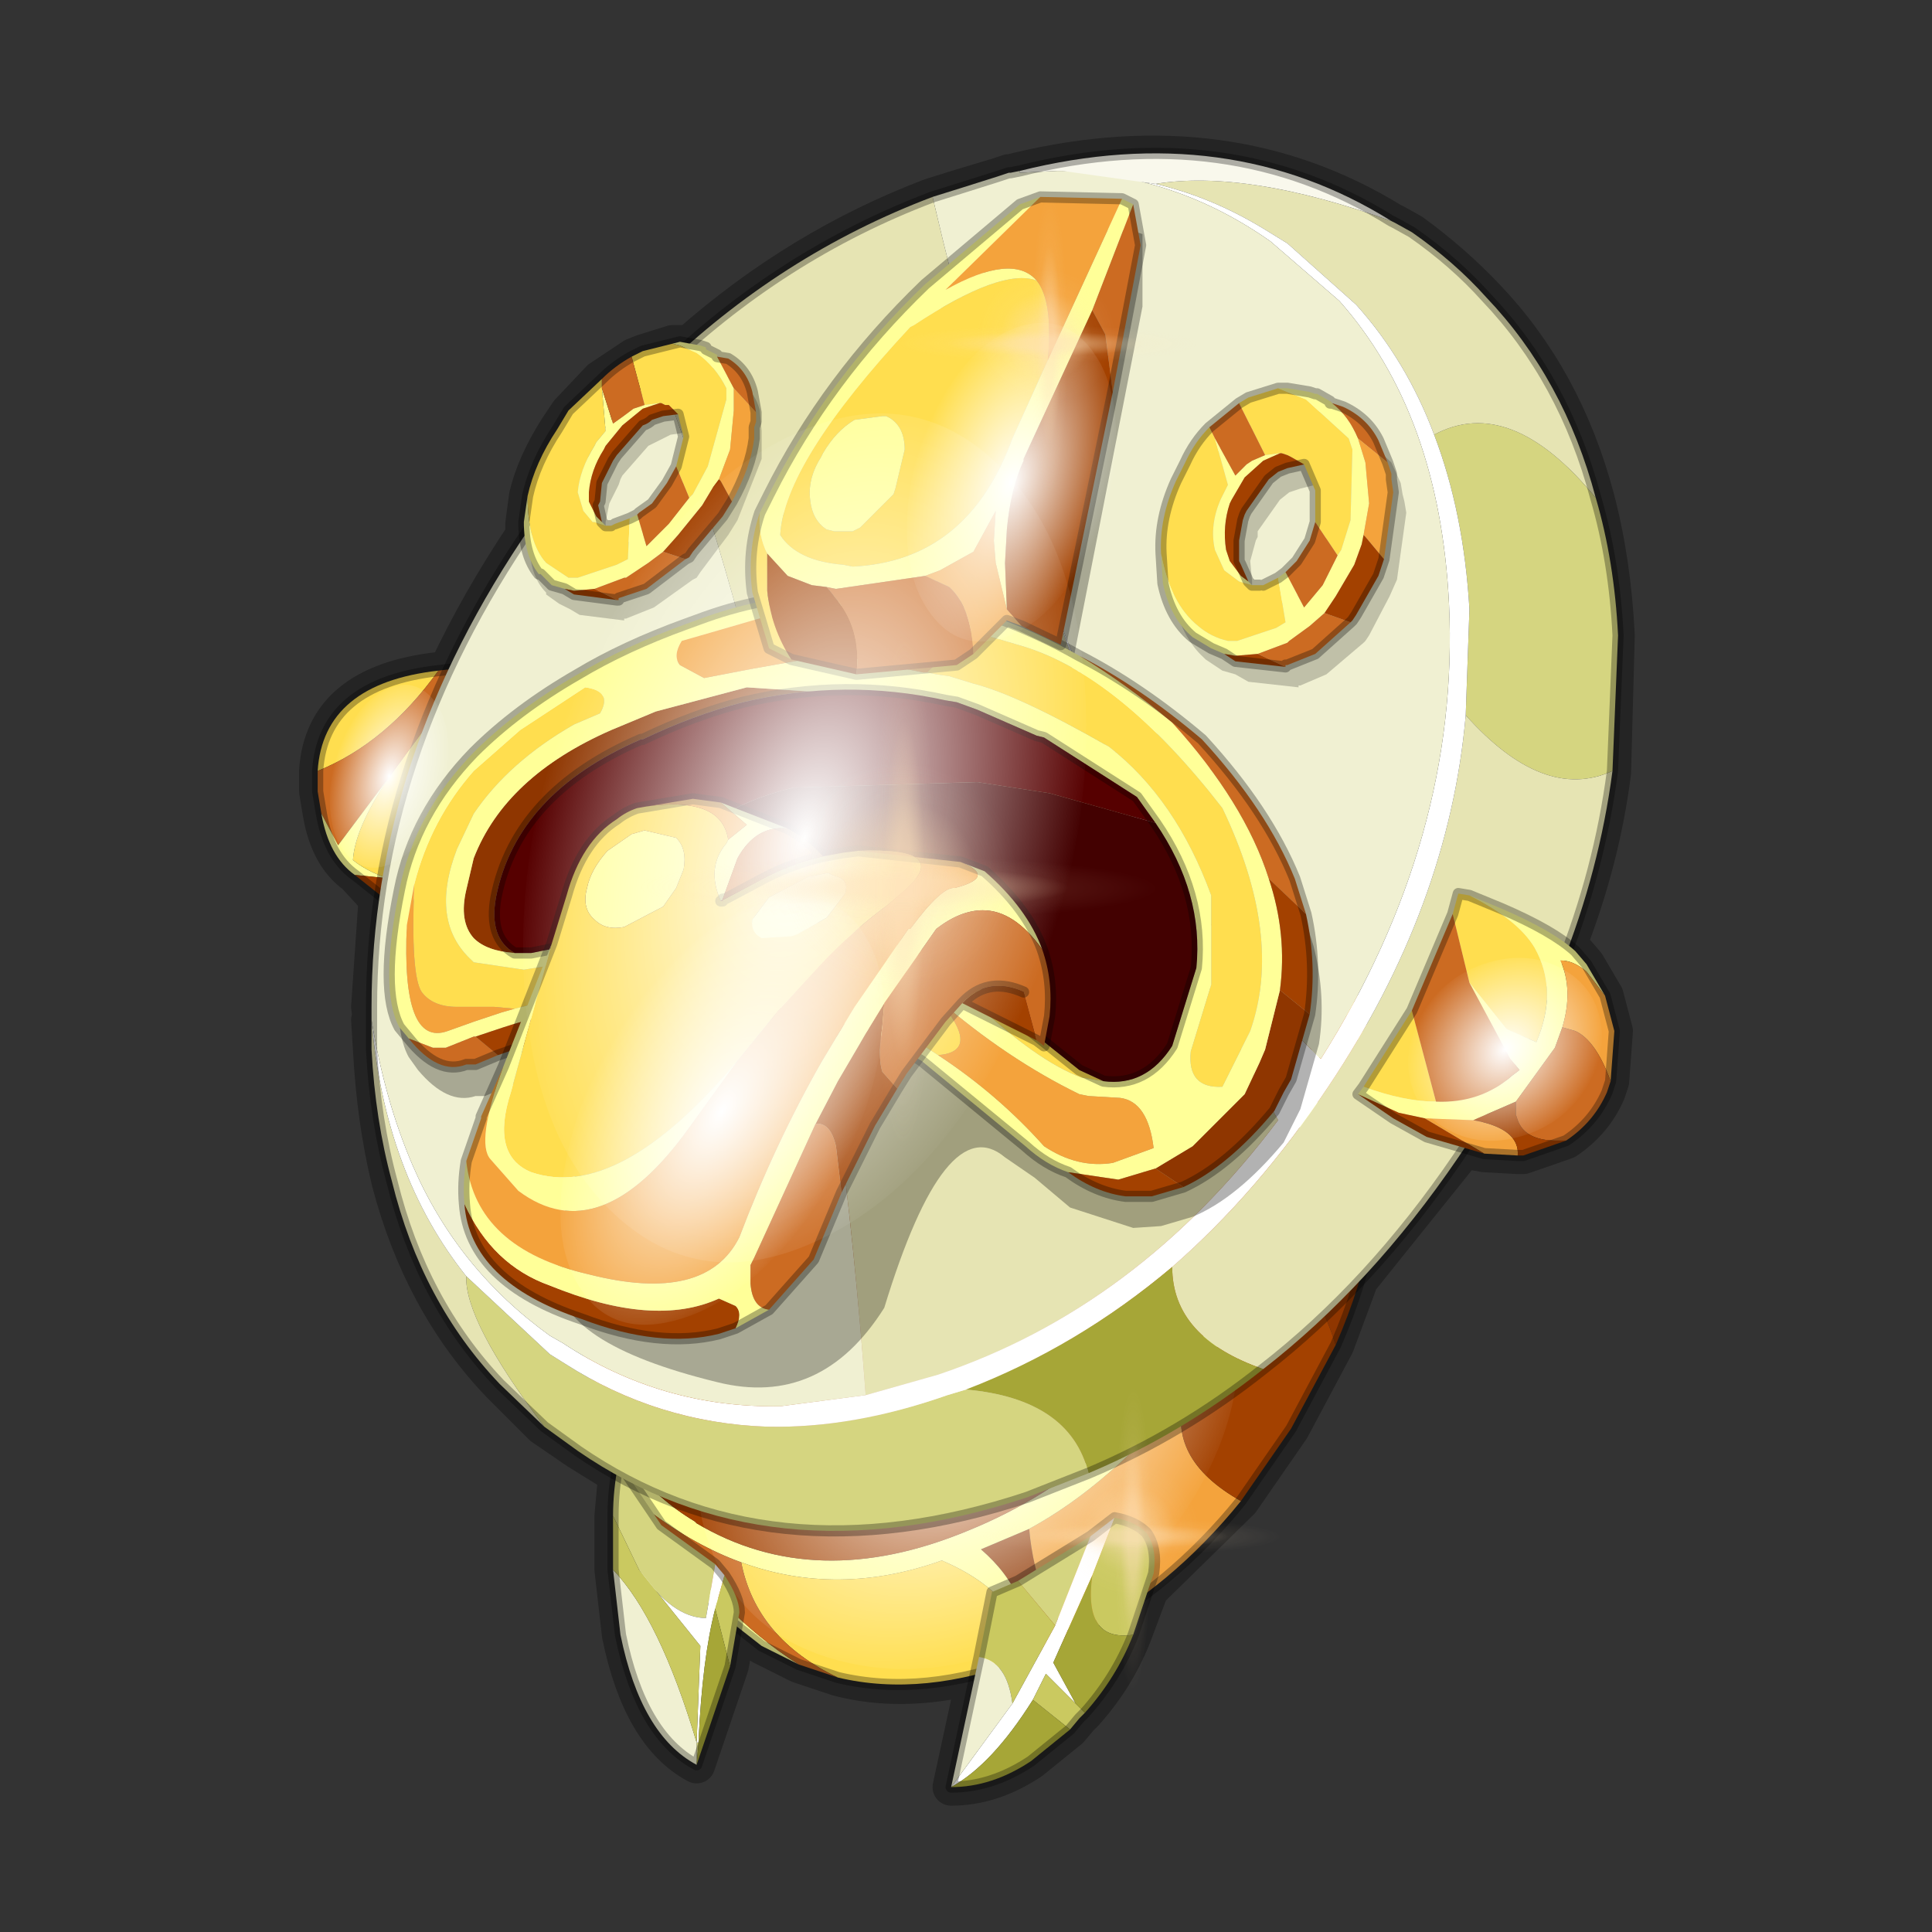 <?xml version="1.0" encoding="UTF-8" standalone="no"?>
<svg xmlns:xlink="http://www.w3.org/1999/xlink" height="52.0px" width="52.0px" xmlns="http://www.w3.org/2000/svg">
  <rect width="100%" height="100%" fill="#333333" stroke="none"/>
  <g transform="matrix(1.0, 0.0, 0.0, 1.0, 0.0, 0.0)">
    <use height="56.0" transform="matrix(1.0, 0.0, 0.0, 1.0, -2.0, -2.0)" width="56.0" xlink:href="#shape0"/>
    <use height="136.85" transform="matrix(0.069, 0.048, -0.079, 0.083, 26.328, 28.862)" width="148.25" xlink:href="#sprite0"/>
    <use height="45.45" transform="matrix(1.0, 0.0, 0.0, 1.0, 7.8, 3.4)" width="36.5" xlink:href="#shape2"/>
    <use height="136.85" transform="matrix(0.099, 0.0, -0.034, 0.167, 16.643, 11.128)" width="148.25" xlink:href="#sprite0"/>
    <use height="136.85" transform="matrix(0.035, 0.0, -0.007, 0.036, 38.393, 25.78)" width="148.25" xlink:href="#sprite0"/>
    <use height="136.85" transform="matrix(0.021, 0.0, -0.007, 0.036, 9.401, 18.43)" width="148.25" xlink:href="#sprite0"/>
    <use height="136.85" transform="matrix(0.048, 0.01, -0.039, 0.083, 18.543, 23.485)" width="148.25" xlink:href="#sprite0"/>
    <use height="136.85" transform="matrix(0.035, 0.007, -0.018, 0.062, 25.859, 8.218)" width="148.25" xlink:href="#sprite0"/>
    <use height="81.5" transform="matrix(0.175, 0.0, 0.0, 0.174, 17.05, 16.9)" width="81.5" xlink:href="#sprite1"/>
    <use height="81.5" transform="matrix(0.102, 0.0, 0.0, 0.102, 26.25, 37.25)" width="81.5" xlink:href="#sprite1"/>
    <use height="81.5" transform="matrix(0.102, 0.0, 0.0, 0.102, 24.0, 5.15)" width="81.5" xlink:href="#sprite1"/>
  </g>
  <defs>
    <g id="shape0" transform="matrix(1.0, 0.0, 0.0, 1.0, 2.0, 2.0)">
      <path d="M52.0 0.0 L52.0 52.0 0.0 52.0 0.0 0.0 52.0 0.0" fill="#795fa9" fill-opacity="0.0" fill-rule="evenodd" stroke="none"/>
      <path d="M25.85 5.05 L26.85 4.75 27.15 4.65 27.2 4.65 27.4 4.6 Q33.05 3.25 37.45 5.95 L37.55 6.0 38.0 6.25 Q39.1 7.05 40.0 8.0 42.1 10.2 42.95 13.4 43.4 15.1 43.5 17.1 L43.4 20.8 Q43.1 23.15 42.2 25.45 L42.4 25.6 42.7 25.95 43.2 26.8 43.45 27.75 43.35 29.1 43.25 29.4 Q42.9 30.2 42.15 30.7 L41.0 31.1 40.85 31.1 39.95 31.05 39.4 30.95 39.25 31.15 36.6 34.45 35.95 36.2 34.75 38.45 33.4 40.4 30.95 42.8 30.5 44.0 Q30.05 45.15 29.2 46.1 L29.05 46.25 28.8 46.55 27.75 47.4 Q26.7 48.1 25.6 48.1 L26.25 45.1 Q24.25 45.6 22.55 45.15 L21.5 44.8 20.5 44.3 19.85 43.8 19.65 44.85 18.75 47.5 Q17.25 46.7 16.7 44.0 L16.5 42.25 16.5 40.8 16.6 39.7 15.55 39.05 14.6 38.4 13.45 37.25 Q11.35 35.05 10.5 31.8 10.1 30.15 10.0 28.25 L9.95 27.45 10.0 27.45 9.95 27.1 10.15 24.2 9.55 23.55 Q8.85 23.05 8.65 21.9 L8.55 21.3 8.55 20.75 Q8.7 18.4 11.8 18.05 L12.05 18.0 Q12.9 16.2 14.1 14.4 L14.1 14.1 14.2 13.35 Q14.4 12.5 15.0 11.55 L15.3 11.1 16.15 10.2 17.05 9.6 17.3 9.5 18.1 9.25 18.3 9.25 18.55 9.25 Q21.5 6.65 25.05 5.3 L25.85 5.05 Z" fill="none" stroke="#000000" stroke-linecap="round" stroke-linejoin="round" stroke-opacity="0.302" stroke-width="1.0"/>
      <path d="M36.95 33.0 Q36.65 34.6 35.95 36.2 35.35 34.3 34.25 33.75 35.15 31.85 35.45 29.95 35.95 32.4 36.95 33.0 M29.0 44.05 L27.9 44.55 27.6 44.65 Q27.85 42.95 26.4 41.7 L27.7 41.15 Q27.9 43.3 29.0 44.05" fill="#8f3600" fill-rule="evenodd" stroke="none"/>
      <path d="M35.25 24.55 Q36.9 26.5 37.1 29.6 L37.15 29.75 Q36.25 26.85 35.55 26.4 L35.25 24.55 M33.4 40.4 Q31.5 42.75 29.0 44.05 27.9 43.3 27.7 41.15 29.9 39.95 31.9 37.5 31.35 39.25 33.4 40.4" fill="#f4a33c" fill-rule="evenodd" stroke="none"/>
      <path d="M34.05 22.0 Q34.85 23.1 35.25 24.55 L35.55 26.4 35.6 26.7 35.45 29.95 Q35.15 31.85 34.25 33.75 L33.25 35.55 31.9 37.5 Q29.9 39.95 27.7 41.15 L26.4 41.7 Q27.85 42.95 27.6 44.65 27.55 42.95 25.35 42.0 22.55 43.0 19.95 42.05 18.7 41.6 17.45 40.65 19.35 43.45 21.5 44.8 L20.5 44.3 19.35 43.4 Q17.2 41.45 16.15 38.25 L16.85 39.3 17.0 39.5 17.05 39.5 Q17.7 40.35 18.7 40.95 L18.75 41.0 Q21.95 42.9 26.05 41.2 30.25 39.5 32.95 35.1 35.65 30.75 35.3 26.25 L34.95 24.15 34.05 22.0" fill="#ffff98" fill-rule="evenodd" stroke="none"/>
      <path d="M27.6 44.65 Q24.85 45.7 22.55 45.15 20.35 44.1 19.95 42.05 22.55 43.0 25.35 42.0 27.55 42.95 27.6 44.65" fill="#ffde4f" fill-rule="evenodd" stroke="none"/>
      <path d="M37.15 29.75 Q37.25 31.35 36.95 33.0 35.95 32.4 35.45 29.95 L35.6 26.7 35.55 26.4 Q36.25 26.85 37.15 29.75 M22.55 45.15 L21.5 44.8 Q19.35 43.45 17.45 40.65 18.7 41.6 19.95 42.05 20.35 44.1 22.55 45.15" fill="#cc6b22" fill-rule="evenodd" stroke="none"/>
      <path d="M16.15 38.25 L15.8 36.95 15.75 36.7 Q15.55 35.9 15.5 34.9 15.15 30.4 17.85 26.05 20.55 21.65 24.7 19.95 28.9 18.25 32.1 20.2 33.25 20.95 34.05 22.0 L34.95 24.15 35.3 26.25 Q35.65 30.75 32.95 35.1 30.25 39.5 26.05 41.2 21.95 42.9 18.75 41.0 L18.7 40.95 Q17.7 40.35 17.05 39.5 L17.0 39.5 16.85 39.3 16.15 38.25 M35.95 36.2 L34.75 38.45 33.4 40.4 Q31.35 39.25 31.9 37.5 L33.25 35.55 34.25 33.75 Q35.35 34.3 35.95 36.2" fill="#a34100" fill-rule="evenodd" stroke="none"/>
      <path d="M16.15 38.25 L15.8 36.95 15.75 36.7 Q15.55 35.9 15.5 34.9 15.15 30.4 17.85 26.05 20.55 21.65 24.7 19.95 28.9 18.25 32.1 20.2 33.25 20.95 34.05 22.0 34.85 23.1 35.25 24.55 36.9 26.5 37.1 29.6 L37.15 29.75 Q37.25 31.35 36.95 33.0 36.65 34.6 35.95 36.2 L34.75 38.45 33.4 40.4 Q31.5 42.75 29.0 44.05 L27.9 44.55 27.6 44.65 Q24.85 45.7 22.55 45.15 L21.5 44.8 20.5 44.3 19.35 43.4 Q17.2 41.45 16.15 38.25 Z" fill="none" stroke="#000000" stroke-linecap="round" stroke-linejoin="round" stroke-opacity="0.302" stroke-width="0.3"/>
    </g>
    <g id="sprite0" transform="matrix(1.0, 0.0, 0.0, 1.0, 73.5, 65.0)">
      <use height="136.85" transform="matrix(1.0, 0.0, 0.0, 1.0, -73.5, -65.0)" width="148.25" xlink:href="#shape1"/>
    </g>
    <g id="shape1" transform="matrix(1.0, 0.0, 0.0, 1.0, 73.5, 65.0)">
      <path d="M36.65 -54.65 Q60.05 -42.0 69.75 -17.95 80.55 8.9 68.0 34.1 55.45 59.35 26.8 68.2 -1.8 77.05 -29.7 64.3 -57.6 51.6 -68.45 24.75 -79.3 -2.05 -66.75 -27.25 L-66.7 -27.3 Q-54.1 -52.5 -25.5 -61.4 3.1 -70.2 31.0 -57.5 L36.65 -54.65" fill="url(#gradient0)" fill-rule="evenodd" stroke="none"/>
    </g>
    <radialGradient cx="0" cy="0" gradientTransform="matrix(0.091, 0.0, 0.0, 0.091, 0.6, 3.4)" gradientUnits="userSpaceOnUse" id="gradient0" r="819.2" spreadMethod="pad">
      <stop offset="0.0" stop-color="#ffffff"/>
      <stop offset="1.0" stop-color="#ffffff" stop-opacity="0.0"/>
    </radialGradient>
    <g id="shape2" transform="matrix(1.0, 0.0, 0.0, 1.0, -7.8, -3.4)">
      <path d="M17.2 42.25 L16.5 40.8 Q16.5 40.1 16.65 39.35 L17.8 41.05 19.25 42.1 19.0 43.55 Q18.1 43.55 17.2 42.25 M18.75 47.5 L18.75 46.9 18.8 46.9 18.8 46.95 18.75 47.5" fill="#d5d580" fill-rule="evenodd" stroke="none"/>
      <path d="M16.5 42.25 Q17.75 43.55 18.75 46.9 L18.75 47.5 Q17.25 46.7 16.7 44.0 L16.5 42.25" fill="#f0f0d2" fill-rule="evenodd" stroke="none"/>
      <path d="M18.75 46.9 L18.85 44.3 17.2 42.25 Q18.1 43.55 19.0 43.55 L19.25 42.1 19.5 42.4 19.25 43.3 Q18.9 44.65 18.8 46.9 L18.75 46.9" fill="#ffffff" fill-rule="evenodd" stroke="none"/>
      <path d="M16.5 40.8 L17.2 42.25 18.85 44.3 18.75 46.9 Q17.75 43.55 16.5 42.25 L16.5 40.8 M19.25 43.3 L19.5 42.4 Q19.9 43.0 19.9 43.4 L19.65 44.85 19.25 43.3" fill="#cac960" fill-rule="evenodd" stroke="none"/>
      <path d="M18.8 46.9 Q18.9 44.65 19.25 43.3 L19.65 44.85 18.75 47.5 18.8 46.95 18.8 46.9" fill="#a6a637" fill-rule="evenodd" stroke="none"/>
      <path d="M16.5 40.8 L16.5 42.25 16.7 44.0 Q17.25 46.7 18.75 47.5 L19.65 44.85 19.9 43.4 Q19.9 43.0 19.5 42.4 L19.25 42.1 17.8 41.05 16.65 39.35 Q16.5 40.1 16.5 40.8 Z" fill="none" stroke="#000000" stroke-linecap="round" stroke-linejoin="round" stroke-opacity="0.302" stroke-width="0.3"/>
      <path d="M11.8 18.05 Q10.4 20.0 8.55 20.75 8.7 18.4 11.8 18.05 M10.45 20.95 L12.65 17.95 13.0 17.95 12.05 23.8 Q10.45 23.9 9.5 23.15 9.55 22.3 10.45 20.95" fill="#ffde4f" fill-rule="evenodd" stroke="none"/>
      <path d="M11.8 18.05 L12.65 17.95 10.45 20.95 9.1 22.75 8.65 21.9 8.55 21.3 8.55 20.75 Q10.4 20.0 11.8 18.05" fill="#cc6b22" fill-rule="evenodd" stroke="none"/>
      <path d="M8.65 21.9 L9.1 22.75 10.45 20.95 Q9.55 22.3 9.5 23.15 10.45 23.9 12.05 23.8 L9.55 23.55 Q8.85 23.05 8.65 21.9" fill="#ffff98" fill-rule="evenodd" stroke="none"/>
      <path d="M12.05 23.8 L12.7 25.15 11.25 24.9 9.55 23.55 12.05 23.8" fill="#a34100" fill-rule="evenodd" stroke="none"/>
      <path d="M12.65 17.95 L11.8 18.05 Q8.7 18.4 8.55 20.75 L8.55 21.3 8.65 21.9 Q8.85 23.05 9.55 23.55 L11.25 24.9 12.7 25.15 12.05 23.8 13.0 17.95 12.65 17.95 Z" fill="none" stroke="#000000" stroke-linecap="round" stroke-linejoin="round" stroke-opacity="0.302" stroke-width="0.3"/>
      <path d="M42.95 13.4 Q43.45 15.1 43.55 17.1 L43.4 20.75 Q41.55 21.6 39.45 19.25 L39.55 16.4 Q39.4 13.8 38.6 11.7 40.65 10.6 42.95 13.4 M29.3 39.65 L27.65 40.3 Q20.7 42.6 15.55 39.05 L14.65 38.4 Q12.5 35.55 12.55 34.35 L14.8 36.45 15.2 36.7 Q17.7 38.3 20.65 38.4 22.95 38.45 25.5 37.55 L26.0 37.4 Q28.8 37.65 29.3 39.65" fill="#d5d580" fill-rule="evenodd" stroke="none"/>
      <path d="M37.45 5.95 L37.55 6.0 38.0 6.25 Q39.15 7.05 40.0 8.0 42.1 10.2 42.95 13.4 40.65 10.6 38.6 11.7 37.85 9.7 36.5 8.2 L34.65 6.55 34.0 6.15 Q32.6 5.3 31.1 4.95 33.55 4.55 37.45 5.95 M43.4 20.75 Q42.7 26.1 39.25 31.15 36.9 34.6 34.0 36.85 31.55 36.0 31.55 34.1 33.85 32.1 35.75 29.25 39.0 24.4 39.45 19.25 41.55 21.6 43.4 20.75 M14.65 38.4 L13.45 37.25 Q11.35 35.05 10.55 31.8 10.1 30.15 10.0 28.25 L10.0 27.45 Q10.35 31.6 12.55 34.35 12.5 35.55 14.65 38.4 M17.75 10.0 Q21.0 6.85 25.1 5.3 26.15 9.8 27.5 13.95 L28.4 16.4 Q30.95 23.85 34.4 30.15 30.6 35.2 25.25 37.0 L23.3 37.55 Q22.15 21.75 17.75 10.0" fill="#e6e4b3" fill-rule="evenodd" stroke="none"/>
      <path d="M31.1 4.95 Q32.6 5.3 34.0 6.15 L34.65 6.55 36.5 8.2 Q37.85 9.7 38.6 11.7 39.4 13.8 39.55 16.4 L39.45 19.25 Q39.0 24.4 35.75 29.25 33.85 32.1 31.55 34.1 29.0 36.25 26.0 37.4 L25.5 37.55 Q22.95 38.45 20.65 38.4 17.7 38.3 15.2 36.7 L14.8 36.45 12.55 34.35 Q10.35 31.6 10.0 27.45 10.35 29.6 11.1 31.35 12.3 34.15 14.8 35.95 L15.15 36.15 Q17.8 37.9 21.0 37.85 L23.3 37.55 25.25 37.0 Q30.6 35.2 34.4 30.15 30.95 23.85 28.4 16.4 31.55 24.65 35.55 28.5 39.3 22.55 39.0 16.25 38.75 11.15 36.05 8.1 L34.2 6.5 Q31.65 4.7 28.6 4.6 L31.1 4.95" fill="#ffffff" fill-rule="evenodd" stroke="none"/>
      <path d="M10.0 27.1 Q10.0 20.4 14.3 14.15 15.85 11.8 17.75 10.0 22.15 21.75 23.3 37.55 L21.0 37.85 Q17.8 37.9 15.15 36.15 L14.8 35.95 Q12.3 34.15 11.1 31.35 10.35 29.6 10.0 27.45 L10.0 27.1 M25.1 5.3 L25.9 5.05 26.85 4.75 27.15 4.65 27.2 4.65 27.45 4.6 27.45 4.65 28.45 4.6 28.6 4.6 Q31.65 4.7 34.2 6.5 L36.05 8.1 Q38.75 11.15 39.0 16.25 39.3 22.55 35.55 28.5 31.55 24.65 28.4 16.4 L27.5 13.95 Q26.15 9.8 25.1 5.3" fill="#f0f0d2" fill-rule="evenodd" stroke="none"/>
      <path d="M27.45 4.6 Q33.05 3.2 37.45 5.95 33.55 4.55 31.1 4.95 L28.6 4.6 28.45 4.6 27.45 4.65 27.45 4.6" fill="#f9f8ec" fill-rule="evenodd" stroke="none"/>
      <path d="M34.0 36.85 Q31.8 38.6 29.3 39.65 28.8 37.65 26.0 37.4 29.0 36.25 31.55 34.1 31.55 36.0 34.0 36.85" fill="#a6a637" fill-rule="evenodd" stroke="none"/>
      <path d="M37.45 5.95 L37.55 6.0 38.0 6.25 Q39.15 7.05 40.0 8.0 42.1 10.2 42.95 13.4 43.45 15.1 43.55 17.1 L43.4 20.75 Q42.7 26.1 39.25 31.15 36.9 34.6 34.0 36.85 31.8 38.6 29.3 39.65 L27.65 40.3 Q20.7 42.6 15.55 39.05 L14.65 38.4 13.45 37.25 Q11.35 35.05 10.55 31.8 10.1 30.15 10.0 28.25 L10.0 27.45 10.0 27.1 Q10.0 20.4 14.3 14.15 15.85 11.8 17.75 10.0 21.0 6.85 25.1 5.3 L25.9 5.05 26.85 4.75 27.15 4.65 27.2 4.65 27.45 4.6 Q33.05 3.2 37.45 5.95 Z" fill="none" stroke="#000000" stroke-linecap="round" stroke-linejoin="round" stroke-opacity="0.302" stroke-width="0.3"/>
      <path d="M28.25 6.15 L30.45 6.2 30.75 6.3 30.75 8.25 28.8 18.2 27.3 17.55 29.25 18.5 32.6 20.7 Q34.35 22.6 35.05 24.5 L35.35 25.45 Q35.7 26.8 35.5 28.1 L35.0 29.85 34.8 30.25 34.55 30.75 Q33.3 32.25 32.1 32.75 L31.25 33.0 30.5 33.05 28.8 32.5 27.85 31.7 27.05 31.15 Q25.45 29.8 23.8 35.2 22.1 37.9 19.3 37.2 15.0 36.15 15.0 34.35 15.1 30.65 17.8 28.2 15.85 28.45 13.65 29.25 L13.05 29.5 13.0 29.5 12.8 29.5 Q12.05 29.75 11.25 28.8 L11.0 28.45 Q10.45 27.45 11.0 24.8 11.4 22.7 13.0 21.05 14.1 19.95 15.8 19.0 17.05 18.25 18.65 17.6 L19.2 17.4 20.55 17.05 20.5 16.75 Q20.35 15.65 20.7 14.65 L20.95 14.1 Q22.45 11.05 25.15 8.45 L27.7 6.3 28.25 6.15" fill="#000000" fill-opacity="0.302" fill-rule="evenodd" stroke="none"/>
      <path d="M11.15 23.8 Q11.6 22.05 12.75 20.75 L14.0 19.65 15.75 18.5 Q16.5 18.6 16.15 19.2 L15.45 19.5 Q13.7 20.5 12.75 21.9 L12.3 22.85 Q11.55 24.8 12.7 25.85 L12.75 25.9 14.1 26.1 15.65 25.85 17.8 25.05 18.45 24.95 Q22.4 24.45 24.85 26.5 L25.25 26.9 Q26.45 28.3 25.25 28.4 24.2 27.7 23.0 27.2 20.85 26.35 18.1 26.4 L16.5 26.5 13.85 27.15 13.3 27.1 12.3 27.1 Q11.65 27.1 11.35 26.7 11.05 26.25 11.15 23.8 M24.95 18.1 L25.15 17.9 25.2 17.8 Q25.7 17.15 24.85 16.6 L27.55 17.4 Q30.15 18.2 32.9 21.75 34.55 25.2 33.65 27.75 L32.9 29.25 Q31.95 29.3 32.05 28.3 L32.6 26.5 32.6 24.1 Q31.65 21.5 29.85 20.1 27.4 18.7 26.2 18.4 L25.55 18.2 25.2 18.15 24.95 18.1 M22.95 24.9 Q25.15 25.4 27.05 27.2 L29.05 28.8 29.7 29.1 29.1 29.0 Q27.9 28.55 26.2 26.95 24.7 25.5 22.95 24.9" fill="#ffde4f" fill-rule="evenodd" stroke="none"/>
      <path d="M31.1 31.45 L32.1 30.85 33.5 29.45 33.9 28.6 34.05 28.25 34.45 26.65 35.25 27.3 34.75 29.05 34.55 29.4 34.3 29.9 Q33.05 31.4 31.85 31.95 L31.1 31.45 M25.75 18.9 L25.45 18.85 Q22.75 18.25 20.0 18.9 18.65 19.25 17.3 19.9 L17.25 19.9 Q13.9 21.35 13.35 24.15 13.15 25.25 13.85 25.65 13.1 25.6 12.75 25.25 12.35 24.8 12.55 23.95 L12.75 23.1 Q13.6 20.9 16.45 19.65 L17.65 19.15 20.1 18.5 25.45 18.85 25.75 18.9" fill="#8f3600" fill-rule="evenodd" stroke="none"/>
      <path d="M25.25 26.9 L24.85 26.5 Q22.4 24.45 18.45 24.95 L17.8 25.05 15.65 25.85 14.1 26.1 12.75 25.9 12.7 25.85 Q11.55 24.8 12.3 22.85 L12.75 21.9 Q13.7 20.5 15.45 19.5 L16.15 19.2 Q16.5 18.6 15.75 18.5 L14.0 19.65 12.75 20.75 Q11.6 22.05 11.15 23.8 L10.95 24.9 Q10.8 28.2 12.05 27.75 L12.75 27.5 13.5 27.25 13.85 27.15 16.5 26.5 18.1 26.4 Q20.85 26.35 23.0 27.2 24.2 27.7 25.25 28.4 26.85 29.45 28.1 30.85 29.0 31.45 29.95 31.3 L31.05 30.9 Q30.9 29.65 30.15 29.55 L29.3 29.5 29.05 29.45 Q27.1 28.5 25.25 26.9 M24.85 16.6 L24.65 16.55 24.05 16.45 22.6 16.3 20.6 16.6 18.7 17.15 18.35 17.25 Q18.1 17.65 18.3 17.9 L18.95 18.25 20.25 18.0 21.1 17.85 Q22.6 17.55 23.6 17.85 L24.85 18.1 24.95 18.1 25.2 18.15 25.55 18.2 26.2 18.4 Q27.4 18.7 29.85 20.1 31.65 21.5 32.6 24.1 L32.6 26.5 32.05 28.3 Q31.95 29.3 32.9 29.25 L33.65 27.75 Q34.55 25.2 32.9 21.75 30.15 18.2 27.55 17.4 L24.85 16.6 M11.0 27.95 L10.75 27.65 Q10.2 26.65 10.75 23.95 11.15 21.9 12.75 20.25 13.9 19.1 15.55 18.15 16.8 17.4 18.45 16.8 L19.0 16.6 Q19.85 16.3 20.7 16.15 L23.6 15.95 24.45 16.05 Q26.75 16.35 29.05 17.65 30.3 18.4 31.55 19.45 33.5 21.6 34.15 23.65 34.65 25.15 34.45 26.65 L34.05 28.25 33.9 28.6 33.5 29.45 32.1 30.85 31.1 31.45 30.1 31.75 28.75 31.55 Q28.15 31.35 27.6 30.85 L24.8 28.55 24.55 28.4 Q23.0 27.35 19.8 26.95 L18.0 26.85 17.7 26.85 Q15.6 26.95 13.25 27.75 L12.8 27.9 12.75 27.9 12.0 28.2 11.65 28.2 11.0 27.95 M25.75 18.9 L25.45 18.85 20.1 18.5 17.65 19.15 16.45 19.65 Q13.6 20.9 12.75 23.1 L12.55 23.95 Q12.35 24.8 12.75 25.25 13.1 25.6 13.85 25.65 L14.3 25.65 17.05 25.1 17.2 25.05 18.55 24.7 19.05 24.6 22.95 24.9 Q24.7 25.5 26.2 26.95 27.9 28.55 29.1 29.0 L29.7 29.1 Q30.85 29.25 31.55 28.15 L32.2 26.05 Q32.4 24.05 31.1 22.15 L30.6 21.45 28.1 19.85 27.9 19.8 26.3 19.1 25.75 18.9" fill="#ffff98" fill-rule="evenodd" stroke="none"/>
      <path d="M11.0 27.95 L11.65 28.2 12.0 28.2 12.75 27.9 12.8 27.9 13.4 28.4 12.8 28.65 12.75 28.65 12.55 28.65 Q11.8 28.95 11.0 27.95 M17.7 26.85 L18.0 26.85 19.8 26.95 Q23.0 27.35 24.55 28.4 23.1 27.75 20.65 27.4 L18.45 27.3 17.7 26.85 M34.15 23.65 Q33.5 21.6 31.55 19.45 30.3 18.4 29.05 17.65 30.7 18.5 32.35 19.9 34.1 21.8 34.85 23.65 L35.15 24.6 34.15 23.65" fill="#cc6b22" fill-rule="evenodd" stroke="none"/>
      <path d="M25.25 26.9 Q27.1 28.5 29.05 29.45 L29.3 29.5 30.15 29.55 Q30.9 29.65 31.05 30.9 L29.95 31.3 Q29.0 31.45 28.1 30.85 26.85 29.45 25.25 28.4 26.45 28.3 25.25 26.9 M13.85 27.15 L13.5 27.25 12.75 27.5 12.05 27.75 Q10.8 28.2 10.95 24.9 L11.15 23.8 Q11.05 26.25 11.35 26.7 11.65 27.1 12.3 27.1 L13.3 27.1 13.85 27.15 M24.95 18.1 L24.85 18.1 23.6 17.85 Q22.6 17.55 21.1 17.85 L20.25 18.0 18.95 18.25 18.3 17.9 Q18.1 17.65 18.35 17.25 L18.7 17.15 20.6 16.6 22.6 16.3 24.05 16.45 24.65 16.55 24.85 16.6 Q25.7 17.15 25.2 17.8 L25.15 17.9 24.95 18.1" fill="#f4a33c" fill-rule="evenodd" stroke="none"/>
      <path d="M12.8 27.9 L13.25 27.75 Q15.6 26.95 17.7 26.85 L18.45 27.3 17.85 27.35 Q15.8 27.55 13.4 28.4 L12.8 27.9 M28.75 31.55 L30.1 31.75 31.1 31.45 31.85 31.95 31.0 32.2 30.3 32.2 Q29.5 32.1 28.75 31.55 M34.45 26.65 Q34.65 25.15 34.15 23.65 L35.15 24.6 Q35.45 25.95 35.25 27.3 L34.45 26.65" fill="#a34100" fill-rule="evenodd" stroke="none"/>
      <path d="M13.85 25.65 Q13.15 25.25 13.35 24.15 13.9 21.35 17.25 19.9 L17.3 19.9 Q18.65 19.25 20.0 18.9 22.75 18.25 25.45 18.85 L25.75 18.9 26.3 19.1 27.9 19.8 28.1 19.85 30.6 21.45 31.1 22.15 28.25 21.35 26.3 21.05 21.35 21.2 Q20.1 21.5 19.2 22.1 17.45 23.15 17.05 25.1 L14.3 25.65 13.85 25.65" fill="#560000" fill-rule="evenodd" stroke="none"/>
      <path d="M17.05 25.1 Q17.45 23.15 19.2 22.1 20.1 21.5 21.35 21.2 L26.3 21.05 28.25 21.35 31.1 22.15 Q32.4 24.05 32.2 26.05 L31.55 28.15 Q30.85 29.25 29.7 29.1 L29.05 28.8 27.05 27.2 Q25.15 25.4 22.95 24.9 L19.05 24.6 18.55 24.7 17.2 25.05 17.05 25.1" fill="#430101" fill-rule="evenodd" stroke="none"/>
      <path d="M29.05 17.65 Q26.75 16.35 24.45 16.05 L23.6 15.95 20.7 16.15 Q19.85 16.3 19.0 16.6 L18.45 16.8 Q16.8 17.4 15.55 18.15 13.9 19.1 12.75 20.25 11.15 21.9 10.75 23.95 10.2 26.65 10.75 27.65 L11.0 27.95 Q11.8 28.95 12.55 28.65 L12.75 28.65 12.8 28.65 13.4 28.4 Q15.8 27.55 17.85 27.35 L18.45 27.3 20.65 27.4 Q23.1 27.75 24.55 28.4 L24.8 28.55 27.6 30.85 Q28.15 31.35 28.75 31.55 29.5 32.1 30.3 32.2 L31.0 32.2 31.85 31.95 Q33.05 31.4 34.3 29.9 L34.55 29.4 34.75 29.05 35.25 27.3 Q35.45 25.95 35.15 24.6 L34.85 23.65 Q34.1 21.8 32.35 19.9 30.7 18.5 29.05 17.65 M13.85 25.65 Q13.15 25.25 13.35 24.15 13.9 21.35 17.25 19.9 L17.3 19.9 Q18.65 19.25 20.0 18.9 22.75 18.25 25.45 18.85 L25.75 18.9 26.3 19.1 27.9 19.8 28.1 19.85 30.6 21.45 31.1 22.15 Q32.4 24.05 32.2 26.05 L31.55 28.15 Q30.85 29.25 29.7 29.1 L29.05 28.8 27.05 27.2 Q25.15 25.4 22.95 24.9 L19.05 24.6 18.55 24.7 17.2 25.05 17.05 25.1 14.3 25.65 13.85 25.65" fill="none" stroke="#000000" stroke-linecap="round" stroke-linejoin="round" stroke-opacity="0.302" stroke-width="0.3"/>
      <path d="M17.15 21.75 Q18.2 21.55 18.85 21.75 19.5 21.95 19.6 22.6 L19.55 22.7 Q19.0 23.35 19.4 24.25 L19.45 24.2 19.45 24.25 19.4 24.25 19.6 24.15 20.35 23.75 Q21.25 23.25 22.15 23.05 L22.7 22.95 23.1 22.9 Q25.75 22.8 24.25 24.05 L23.9 24.35 Q22.95 25.05 22.1 25.95 L20.95 27.2 19.85 28.55 Q16.65 32.35 14.3 31.55 13.2 31.1 13.75 29.4 L14.85 25.4 15.25 24.1 Q15.65 22.65 16.6 22.05 16.85 21.85 17.15 21.75 M20.8 24.1 L20.7 24.15 20.25 24.75 Q20.2 25.1 20.5 25.25 L21.3 25.2 21.45 25.15 22.25 24.7 22.75 24.05 Q22.85 23.7 22.55 23.6 L22.4 23.55 22.3 23.5 22.25 23.5 21.75 23.6 20.8 24.1 M18.2 23.9 L18.4 23.4 Q18.5 22.85 18.2 22.55 L17.35 22.35 17.0 22.45 16.35 22.9 Q15.9 23.4 15.8 23.9 15.65 24.45 16.0 24.75 16.3 25.05 16.8 24.95 L17.85 24.4 18.2 23.9" fill="#ffde4f" fill-rule="evenodd" stroke="none"/>
      <path d="M19.8 35.75 L19.35 35.9 Q17.75 36.3 15.65 35.5 12.65 34.5 12.5 32.4 13.25 34.05 14.8 34.6 17.6 35.75 19.35 34.95 L19.8 35.15 Q20.0 35.35 19.8 35.75 M21.95 30.25 L22.55 29.1 23.4 27.65 23.8 27.0 23.75 27.6 23.7 28.0 Q23.65 28.55 23.75 28.85 L24.15 29.3 23.55 30.3 22.65 32.1 22.5 30.85 Q22.35 30.2 21.95 30.25 M27.55 26.7 L27.9 28.0 25.9 27.0 26.0 26.9 Q26.65 26.3 27.55 26.7" fill="#a34100" fill-rule="evenodd" stroke="none"/>
      <path d="M19.6 22.6 L20.1 22.2 19.4 21.6 21.2 22.3 Q20.35 22.2 19.85 23.1 L19.45 24.2 19.4 24.25 Q19.0 23.35 19.55 22.7 L19.6 22.6 M14.85 25.4 L13.75 29.4 Q13.2 31.1 14.3 31.55 16.65 32.35 19.85 28.55 L18.55 30.35 Q16.15 33.7 13.95 32.05 L13.2 31.2 Q12.8 30.75 13.55 28.7 L14.85 25.4 M18.2 23.9 L17.85 24.4 16.8 24.95 Q16.3 25.05 16.0 24.75 15.65 24.45 15.8 23.9 15.9 23.4 16.35 22.9 L17.0 22.45 17.35 22.35 18.2 22.55 Q18.5 22.85 18.4 23.4 L18.2 23.9 M20.8 24.1 L21.75 23.6 22.25 23.5 22.3 23.5 22.4 23.55 22.55 23.6 Q22.85 23.7 22.75 24.05 L22.25 24.7 21.45 25.15 21.3 25.2 20.5 25.25 Q20.2 25.1 20.25 24.75 L20.7 24.15 20.8 24.1 M12.5 32.4 Q12.45 31.85 12.55 31.25 12.8 33.6 15.85 34.3 19.0 35.1 19.9 33.3 20.85 30.8 22.1 28.6 L23.0 27.1 24.45 25.0 24.5 25.0 Q25.35 23.85 25.7 23.9 26.85 23.6 25.85 23.2 L26.5 23.45 Q27.65 24.45 28.05 25.55 27.3 24.5 26.45 24.5 25.85 24.5 25.2 25.0 L24.85 25.5 23.8 27.0 23.4 27.65 22.55 29.1 21.95 30.25 20.3 33.85 20.2 34.05 20.2 34.55 Q20.25 35.2 20.7 35.25 L19.8 35.75 Q20.0 35.35 19.8 35.15 L19.35 34.95 Q17.6 35.75 14.8 34.6 13.25 34.05 12.5 32.4" fill="#ffff98" fill-rule="evenodd" stroke="none"/>
      <path d="M19.6 22.6 Q19.5 21.95 18.85 21.75 18.2 21.55 17.15 21.75 L18.65 21.5 19.4 21.6 20.1 22.2 19.6 22.6 M19.85 28.55 L20.95 27.2 22.1 25.95 Q22.95 25.05 23.9 24.35 L24.25 24.05 Q25.75 22.8 23.1 22.9 L25.85 23.2 Q26.85 23.6 25.7 23.9 25.35 23.85 24.5 25.0 L24.45 25.0 23.0 27.1 22.1 28.6 Q20.85 30.8 19.9 33.3 19.0 35.1 15.85 34.3 12.8 33.6 12.55 31.25 L12.95 30.1 12.95 30.05 13.55 28.7 Q12.8 30.75 13.2 31.2 L13.95 32.05 Q16.15 33.7 18.55 30.35 L19.85 28.55" fill="#f4a33c" fill-rule="evenodd" stroke="none"/>
      <path d="M22.15 23.05 Q21.25 23.25 20.35 23.75 L19.6 24.15 19.4 24.25 19.45 24.25 19.45 24.2 19.85 23.1 Q20.35 22.2 21.2 22.3 21.75 22.6 22.15 23.05 M20.7 35.25 Q20.25 35.2 20.2 34.55 L20.2 34.05 20.3 33.85 21.95 30.25 Q22.35 30.2 22.5 30.85 L22.65 32.1 21.9 33.9 20.7 35.25 M23.8 27.0 L24.85 25.5 25.2 25.0 Q25.85 24.5 26.45 24.5 27.3 24.5 28.05 25.55 28.35 26.4 28.25 27.35 L28.1 28.15 27.9 28.0 27.55 26.7 Q26.65 26.3 26.0 26.9 L25.9 27.0 25.45 27.5 24.4 28.9 24.15 29.3 23.75 28.85 Q23.65 28.55 23.7 28.0 L23.75 27.6 23.8 27.0" fill="#cc6b22" fill-rule="evenodd" stroke="none"/>
      <path d="M19.4 21.6 L18.65 21.5 17.15 21.75 Q16.85 21.85 16.6 22.05 15.65 22.65 15.25 24.1 L14.85 25.4 13.55 28.7 12.95 30.05 12.95 30.1 12.55 31.25 Q12.45 31.85 12.5 32.4 12.65 34.5 15.65 35.5 17.75 36.3 19.35 35.9 L19.8 35.75 20.7 35.25 21.9 33.9 22.65 32.1 23.55 30.3 24.15 29.3 24.4 28.9 25.45 27.5 25.9 27.0 26.0 26.9 Q26.65 26.3 27.55 26.7 M23.1 22.9 L22.7 22.95 22.15 23.05 Q21.25 23.25 20.35 23.75 L19.6 24.15 19.4 24.25 19.45 24.25 19.45 24.2 M21.2 22.3 L19.4 21.6 M28.05 25.55 Q27.65 24.45 26.5 23.45 L25.85 23.2 23.1 22.9 M27.9 28.0 L28.1 28.15 28.25 27.35 Q28.35 26.4 28.05 25.55 M21.2 22.3 Q21.75 22.6 22.15 23.05 M27.9 28.0 L25.9 27.0" fill="none" stroke="#000000" stroke-linecap="round" stroke-linejoin="round" stroke-opacity="0.302" stroke-width="0.3"/>
      <path d="M21.3 17.75 L20.7 17.45 20.25 15.95 Q20.1 14.85 20.45 13.8 20.4 14.4 20.65 14.9 L20.65 15.9 Q20.75 16.9 21.3 17.75 M27.9 7.55 Q28.35 8.1 28.2 9.7 L27.25 11.8 Q26.05 15.1 22.95 15.25 L22.7 15.2 Q21.45 15.1 21.0 14.4 21.1 12.45 24.5 8.8 L24.6 8.75 Q26.95 7.2 27.9 7.55 M23.75 11.2 L23.0 11.3 Q22.5 11.6 22.15 12.2 L22.1 12.3 Q21.75 12.85 21.8 13.4 21.85 14.0 22.25 14.25 L22.45 14.3 22.95 14.3 23.15 14.2 24.05 13.3 24.1 13.15 24.35 12.1 Q24.35 11.5 23.95 11.25 L23.85 11.2 23.75 11.2" fill="#ffde4f" fill-rule="evenodd" stroke="none"/>
      <path d="M20.45 13.8 L20.7 13.3 Q22.25 10.2 24.9 7.65 L27.45 5.5 28.0 5.3 25.45 7.8 Q27.25 6.8 27.9 7.55 26.95 7.2 24.6 8.75 L24.5 8.8 Q21.1 12.45 21.0 14.4 21.45 15.1 22.7 15.2 L22.95 15.25 Q26.05 15.1 27.25 11.8 L28.2 9.7 30.2 5.35 30.5 5.5 29.4 8.35 27.55 12.35 27.55 12.4 Q27.2 13.15 27.1 14.25 L27.05 15.15 27.1 16.4 26.8 15.15 26.75 14.55 26.8 13.75 26.2 14.85 25.3 15.35 24.9 15.5 22.5 15.85 22.25 15.8 21.85 15.75 21.2 15.5 20.65 14.9 Q20.4 14.4 20.45 13.8 M23.75 11.2 L23.85 11.2 23.95 11.25 Q24.35 11.5 24.35 12.1 L24.1 13.15 24.05 13.3 23.15 14.2 22.95 14.3 22.45 14.3 22.25 14.25 Q21.85 14.0 21.8 13.4 21.75 12.85 22.1 12.3 L22.15 12.2 Q22.5 11.6 23.0 11.3 L23.75 11.2" fill="#ffff98" fill-rule="evenodd" stroke="none"/>
      <path d="M28.0 5.3 L30.2 5.35 28.2 9.7 Q28.35 8.1 27.9 7.55 27.25 6.8 25.45 7.8 L28.0 5.3 M27.5 16.85 L27.1 16.7 26.2 17.6 Q26.15 16.35 25.55 15.8 L24.9 15.5 25.3 15.35 26.2 14.85 26.8 13.75 26.75 14.55 26.8 15.15 27.1 16.4 27.5 16.85" fill="#f4a33c" fill-rule="evenodd" stroke="none"/>
      <path d="M30.5 5.5 L30.7 6.6 29.95 10.55 29.75 9.0 29.4 8.35 30.5 5.5 M26.2 17.6 L25.75 17.9 23.05 18.15 Q23.2 16.9 22.45 16.05 L22.25 15.8 22.5 15.85 24.9 15.5 25.55 15.8 Q26.15 16.35 26.2 17.6" fill="#cc6b22" fill-rule="evenodd" stroke="none"/>
      <path d="M29.95 10.55 L28.55 17.35 27.5 16.85 27.1 16.4 27.05 15.15 27.1 14.25 Q27.2 13.15 27.55 12.4 L27.55 12.35 29.4 8.35 29.75 9.0 29.95 10.55 M23.05 18.15 L21.3 17.75 Q20.75 16.9 20.65 15.9 L20.65 14.9 21.2 15.5 21.85 15.75 22.25 15.8 22.45 16.05 Q23.2 16.9 23.05 18.15" fill="#a34100" fill-rule="evenodd" stroke="none"/>
      <path d="M20.45 13.8 L20.7 13.3 Q22.25 10.2 24.9 7.65 L27.45 5.5 28.0 5.3 30.2 5.35 30.5 5.5 30.7 6.6 29.95 10.55 28.55 17.35 27.5 16.85 27.1 16.7 26.2 17.6 25.75 17.9 23.05 18.15 21.3 17.75 20.7 17.45 20.25 15.95 Q20.1 14.85 20.45 13.8 Z" fill="none" stroke="#000000" stroke-linecap="round" stroke-linejoin="round" stroke-opacity="0.302" stroke-width="0.3"/>
      <path d="M19.05 9.85 L19.1 9.9 19.2 9.9 19.5 10.1 19.45 10.1 19.5 10.1 19.75 10.2 Q20.3 10.45 20.45 11.05 L20.5 11.6 20.5 11.9 20.5 12.05 20.5 12.35 19.85 14.0 19.6 14.4 18.85 15.4 18.75 15.55 18.65 15.6 17.6 16.35 16.85 16.65 16.8 16.65 16.8 16.7 15.6 16.55 15.35 16.4 15.05 16.25 14.7 16.0 14.7 15.95 Q14.25 15.5 14.25 14.6 L14.4 13.85 Q14.6 13.0 15.15 12.05 L15.5 11.6 16.35 10.7 17.2 10.1 17.5 10.0 Q17.9 9.8 18.25 9.75 L18.5 9.75 19.05 9.85 M16.75 12.8 L16.7 12.9 16.65 13.05 16.4 13.55 16.3 14.05 16.3 14.15 16.4 14.55 16.45 14.7 16.65 14.65 16.75 14.65 17.15 14.5 17.35 14.35 17.4 14.3 17.7 14.1 18.1 13.55 18.35 13.1 18.55 12.25 18.4 11.65 18.05 11.7 17.75 11.85 17.45 12.0 16.75 12.8" fill="#000000" fill-opacity="0.2" fill-rule="evenodd" stroke="none"/>
      <path d="M14.2 13.35 Q14.4 12.45 15.0 11.55 L15.3 11.05 16.2 10.2 16.2 10.45 16.3 11.6 16.05 11.9 16.0 12.0 Q15.6 12.65 15.55 13.25 L15.7 13.75 15.95 14.05 16.0 14.05 16.3 14.15 16.45 14.15 16.55 14.1 16.95 13.95 16.9 15.05 16.6 15.2 15.55 15.55 15.35 15.55 15.3 15.55 14.7 15.15 Q14.2 14.6 14.2 13.35 M17.0 9.6 L17.3 9.45 18.1 9.25 18.3 9.3 18.75 9.5 Q19.25 9.85 19.55 10.45 L19.55 10.75 19.05 12.55 18.65 13.3 18.55 13.4 18.2 12.55 18.4 11.75 18.25 11.15 18.0 10.9 17.9 10.9 17.8 10.85 17.75 10.85 17.35 10.9 17.0 9.6 M19.3 9.55 L19.3 9.6 19.3 9.55" fill="#ffde4f" fill-rule="evenodd" stroke="none"/>
      <path d="M19.3 9.6 L19.75 10.45 19.75 11.05 19.65 12.1 19.35 12.9 19.2 13.1 18.9 13.6 18.25 14.4 17.85 14.85 17.45 15.15 16.85 15.55 16.8 15.55 16.0 15.85 15.45 15.9 15.2 15.85 14.85 15.75 14.55 15.45 14.5 15.45 Q14.1 14.95 14.1 14.05 L14.2 13.35 Q14.2 14.6 14.7 15.15 L15.3 15.55 15.35 15.55 15.55 15.55 16.6 15.2 16.9 15.05 16.95 13.95 17.15 13.85 17.4 14.7 18.0 14.1 18.55 13.4 18.65 13.3 19.05 12.55 19.55 10.75 19.55 10.45 Q19.25 9.85 18.75 9.5 L18.3 9.3 18.1 9.25 18.3 9.2 18.85 9.3 19.0 9.35 19.0 9.4 19.3 9.55 19.3 9.6 M17.8 10.85 L17.75 10.85 17.3 11.0 16.75 11.45 16.3 12.0 16.25 12.1 Q15.9 12.65 15.85 13.25 L15.85 13.5 16.05 13.9 16.2 14.05 16.3 14.15 16.0 14.05 15.95 14.05 15.7 13.75 15.55 13.25 Q15.6 12.65 16.0 12.0 L16.05 11.9 16.3 11.6 16.2 10.45 16.5 11.4 16.85 11.15 17.05 11.0 17.35 10.9 17.75 10.85 17.8 10.85" fill="#ffff98" fill-rule="evenodd" stroke="none"/>
      <path d="M19.3 9.6 L19.6 9.65 Q20.1 9.95 20.25 10.55 L20.35 11.1 19.75 10.45 19.3 9.6 M18.45 15.05 L17.4 15.85 16.65 16.1 16.65 16.15 16.6 16.15 16.0 15.85 16.8 15.55 16.85 15.55 17.45 15.15 17.85 14.85 18.45 15.05 M16.2 10.2 Q16.55 9.85 17.0 9.6 L17.35 10.9 17.05 11.0 16.85 11.15 16.5 11.4 16.2 10.45 16.2 10.2 M17.15 13.85 L17.2 13.8 17.55 13.55 17.95 13.0 18.2 12.55 18.55 13.4 18.0 14.1 17.4 14.7 17.15 13.85" fill="#cc6b22" fill-rule="evenodd" stroke="none"/>
      <path d="M19.75 10.45 L20.35 11.1 20.35 11.35 20.3 11.5 20.3 11.8 Q20.2 12.6 19.7 13.5 L19.4 12.95 19.35 12.9 19.65 12.1 19.75 11.05 19.75 10.45" fill="#f4a33c" fill-rule="evenodd" stroke="none"/>
      <path d="M19.7 13.5 L19.45 13.9 18.65 14.85 18.55 15.0 18.45 15.05 17.85 14.85 18.25 14.4 18.9 13.6 19.2 13.1 19.35 12.9 19.4 12.95 19.7 13.5 M16.6 16.15 L15.45 16.0 15.2 15.85 15.45 15.9 16.0 15.85 16.6 16.15 M18.25 11.15 L17.85 11.2 17.55 11.3 Q17.45 11.4 17.3 11.45 L16.6 12.25 16.5 12.4 16.45 12.5 16.2 13.0 16.15 13.5 16.1 13.6 16.2 14.05 16.05 13.9 15.85 13.5 15.85 13.25 Q15.9 12.65 16.25 12.1 L16.3 12.0 16.75 11.45 17.3 11.0 17.75 10.85 17.8 10.85 17.9 10.9 18.0 10.9 18.25 11.15" fill="#a34100" fill-rule="evenodd" stroke="none"/>
      <path d="M20.35 11.1 L20.25 10.55 Q20.1 9.95 19.6 9.65 L19.3 9.6 19.3 9.55 19.0 9.4 19.0 9.35 18.85 9.3 18.3 9.2 18.1 9.25 17.3 9.45 17.0 9.6 Q16.55 9.85 16.2 10.2 L15.3 11.05 15.0 11.55 Q14.4 12.45 14.2 13.35 L14.1 14.05 Q14.1 14.95 14.5 15.45 L14.55 15.45 14.85 15.75 15.2 15.85 15.45 16.0 16.6 16.15 16.65 16.15 16.65 16.1 17.4 15.85 18.45 15.05 18.55 15.0 18.65 14.85 19.45 13.9 19.7 13.5 Q20.2 12.6 20.3 11.8 L20.3 11.5 20.35 11.35 20.35 11.1 M16.2 14.05 L16.1 13.6 16.15 13.5 16.2 13.0 16.45 12.5 16.5 12.4 16.6 12.25 17.3 11.45 Q17.45 11.4 17.55 11.3 L17.85 11.2 18.25 11.15 18.4 11.75 18.2 12.55 17.95 13.0 17.55 13.55 17.2 13.8 17.15 13.85 16.95 13.95 16.55 14.1 M16.2 14.05 L16.3 14.15 16.45 14.15" fill="none" stroke="#000000" stroke-linecap="round" stroke-linejoin="round" stroke-opacity="0.302" stroke-width="0.3"/>
      <path d="M35.6 11.1 L35.7 11.15 35.8 11.2 36.1 11.4 36.15 11.4 36.2 11.4 36.45 11.5 37.45 12.45 37.7 13.0 37.75 13.3 37.8 13.5 37.85 13.8 37.6 15.6 37.4 16.05 36.85 17.1 36.75 17.25 36.7 17.3 35.7 18.15 35.0 18.45 34.95 18.45 34.95 18.5 33.6 18.35 33.25 18.15 32.9 18.05 32.45 17.75 32.4 17.7 Q31.85 17.2 31.6 16.25 L31.55 15.45 Q31.55 14.5 31.95 13.5 L32.2 13.0 32.85 12.05 33.7 11.4 33.95 11.25 34.75 11.0 35.0 11.0 35.6 11.1 M33.85 14.3 L33.85 14.45 33.8 14.55 33.65 15.1 33.7 15.65 33.7 15.75 33.95 16.2 34.05 16.35 34.25 16.3 34.3 16.3 34.7 16.15 34.95 16.0 35.0 15.95 35.25 15.7 35.55 15.1 35.7 14.65 35.7 13.75 35.4 13.05 35.0 13.15 34.7 13.25 34.45 13.45 33.85 14.3" fill="#000000" fill-opacity="0.2" fill-rule="evenodd" stroke="none"/>
      <path d="M35.8 10.8 L35.8 10.85 35.85 10.85 35.8 10.8 M33.35 10.85 L33.6 10.7 34.4 10.45 34.65 10.55 35.15 10.75 36.3 11.8 36.4 12.1 36.35 14.0 36.1 14.8 36.0 14.95 35.4 14.05 35.4 13.2 35.1 12.5 34.75 12.3 34.65 12.25 34.5 12.2 34.45 12.2 34.05 12.25 33.35 10.85 M32.7 11.8 L33.05 13.05 32.9 13.35 32.85 13.45 Q32.55 14.15 32.7 14.8 L32.95 15.35 33.35 15.65 33.7 15.75 33.9 15.75 34.0 15.75 34.4 15.55 34.6 16.75 34.35 16.9 33.3 17.25 33.05 17.25 Q32.6 17.15 32.25 16.85 31.5 16.25 31.25 14.9 31.2 13.95 31.65 12.95 L31.9 12.45 Q32.15 11.9 32.55 11.5 L32.7 11.8" fill="#ffde4f" fill-rule="evenodd" stroke="none"/>
      <path d="M35.85 10.85 Q36.3 11.2 36.55 11.8 L36.75 12.45 36.85 13.55 36.7 14.4 36.65 14.65 36.45 15.2 35.95 16.05 35.65 16.5 35.25 16.85 34.7 17.25 34.65 17.3 33.85 17.6 33.25 17.65 32.95 17.6 32.6 17.45 32.1 17.15 Q31.5 16.65 31.3 15.7 L31.25 14.9 Q31.5 16.25 32.25 16.85 32.6 17.15 33.05 17.25 L33.3 17.25 34.35 16.9 34.6 16.75 34.4 15.55 34.6 15.4 35.1 16.35 35.6 15.75 36.0 14.95 36.1 14.8 36.35 14.0 36.4 12.1 36.3 11.8 35.15 10.75 34.65 10.55 34.4 10.45 34.65 10.45 35.25 10.55 35.4 10.6 35.45 10.6 35.8 10.8 35.85 10.85 M34.05 12.25 L34.45 12.2 34.5 12.2 34.45 12.2 34.0 12.4 33.5 12.85 33.15 13.45 33.1 13.55 Q32.9 14.15 33.0 14.8 L33.1 15.1 33.4 15.5 33.6 15.65 33.7 15.75 33.35 15.65 32.95 15.35 32.7 14.8 Q32.55 14.15 32.85 13.45 L32.9 13.35 33.05 13.05 32.7 11.8 33.25 12.8 33.55 12.5 33.7 12.4 34.05 12.25" fill="#ffff98" fill-rule="evenodd" stroke="none"/>
      <path d="M36.55 11.8 Q36.3 11.2 35.85 10.85 L36.15 10.95 Q36.8 11.25 37.1 11.85 L37.35 12.45 36.55 11.8 M34.05 12.25 L33.7 12.4 33.55 12.5 33.25 12.8 32.7 11.8 32.55 11.5 33.35 10.85 34.05 12.25 M35.4 14.05 L36.0 14.95 35.6 15.75 35.1 16.35 34.6 15.4 34.65 15.35 34.9 15.1 35.25 14.55 35.4 14.05 M33.85 17.6 L34.65 17.3 34.7 17.25 35.25 16.85 35.65 16.5 36.35 16.75 35.4 17.6 34.65 17.9 34.6 17.9 34.6 17.95 33.85 17.6" fill="#cc6b22" fill-rule="evenodd" stroke="none"/>
      <path d="M36.55 11.8 L37.35 12.45 37.45 12.75 37.45 12.9 37.5 13.25 37.25 15.05 36.75 14.45 36.7 14.4 36.85 13.55 36.75 12.45 36.55 11.8" fill="#f4a33c" fill-rule="evenodd" stroke="none"/>
      <path d="M33.6 15.65 L33.4 15.5 33.1 15.1 33.0 14.8 Q32.9 14.15 33.1 13.55 L33.15 13.45 33.5 12.85 34.0 12.4 34.45 12.2 34.5 12.2 34.65 12.25 34.75 12.3 35.1 12.5 34.65 12.6 34.4 12.7 34.15 12.9 33.55 13.75 33.5 13.85 33.45 14.0 33.35 14.55 33.35 15.1 33.4 15.2 33.6 15.65 M32.95 17.6 L33.25 17.65 33.85 17.6 34.6 17.95 33.25 17.8 32.95 17.6 M35.65 16.5 L35.95 16.05 36.45 15.2 36.65 14.65 36.7 14.4 36.75 14.45 37.25 15.05 37.1 15.5 36.5 16.55 36.4 16.7 36.35 16.75 35.65 16.5" fill="#a34100" fill-rule="evenodd" stroke="none"/>
      <path d="M37.35 12.45 L37.1 11.85 Q36.8 11.25 36.15 10.95 L35.85 10.85 35.8 10.85 35.8 10.8 35.45 10.6 35.4 10.6 35.25 10.55 34.65 10.45 34.4 10.45 33.6 10.7 33.35 10.85 32.55 11.5 Q32.15 11.9 31.9 12.45 L31.65 12.95 Q31.2 13.95 31.25 14.9 L31.3 15.7 Q31.5 16.65 32.1 17.15 L32.6 17.45 32.95 17.6 33.25 17.8 34.6 17.95 34.6 17.9 34.65 17.9 35.4 17.6 36.35 16.75 36.4 16.7 36.5 16.55 37.1 15.5 37.25 15.05 37.5 13.25 37.45 12.9 37.45 12.75 37.35 12.45 M33.7 15.75 L33.6 15.65 33.4 15.2 33.35 15.1 33.35 14.55 33.45 14.0 33.5 13.85 33.55 13.75 34.15 12.9 34.4 12.7 34.65 12.6 35.1 12.5 35.4 13.2 35.4 14.05 35.25 14.55 34.9 15.1 34.65 15.35 34.6 15.4 34.4 15.55 34.0 15.75 M33.9 15.75 L33.7 15.75" fill="none" stroke="#000000" stroke-linecap="round" stroke-linejoin="round" stroke-opacity="0.302" stroke-width="0.3"/>
      <path d="M36.7 29.25 L38.0 27.2 38.65 29.65 Q37.8 29.65 36.7 29.25 M39.1 24.6 L39.25 24.05 39.55 24.1 Q40.85 24.75 41.3 25.5 41.95 26.65 41.35 28.05 L40.55 27.7 39.55 26.45 39.1 24.6" fill="#ffde4f" fill-rule="evenodd" stroke="none"/>
      <path d="M39.55 24.1 L40.4 24.45 Q41.8 25.05 42.4 25.6 L42.7 25.95 43.2 26.8 42.7 26.15 Q42.35 25.85 42.0 25.85 42.35 26.65 42.05 27.65 L41.85 28.2 40.8 29.65 39.65 30.15 38.35 30.1 37.65 29.95 36.55 29.45 36.7 29.25 Q37.8 29.65 38.65 29.65 39.85 29.7 40.7 28.95 L40.9 28.8 40.65 28.5 39.55 26.45 40.55 27.7 41.35 28.05 Q41.95 26.65 41.3 25.5 40.85 24.75 39.55 24.1" fill="#ffff98" fill-rule="evenodd" stroke="none"/>
      <path d="M43.2 26.8 L43.45 27.75 43.35 29.1 Q42.95 28.0 42.4 27.75 L42.05 27.65 Q42.35 26.65 42.0 25.85 42.35 25.85 42.7 26.15 L43.2 26.8 M40.85 31.1 L39.95 31.05 38.35 30.1 39.65 30.15 39.9 30.2 Q40.9 30.45 40.85 31.1" fill="#f4a33c" fill-rule="evenodd" stroke="none"/>
      <path d="M43.35 29.1 L43.25 29.4 Q42.9 30.2 42.15 30.7 L41.9 30.7 Q41.05 30.7 40.85 30.15 L40.8 30.0 40.8 29.65 41.85 28.2 42.05 27.65 42.4 27.75 Q42.95 28.0 43.35 29.1 M38.0 27.2 L39.1 24.6 39.55 26.45 40.65 28.5 40.9 28.8 40.7 28.95 Q39.85 29.7 38.65 29.65 L38.0 27.2" fill="#cc6b22" fill-rule="evenodd" stroke="none"/>
      <path d="M42.15 30.7 L41.0 31.1 40.85 31.1 Q40.9 30.45 39.9 30.2 L39.65 30.15 40.8 29.65 40.8 30.0 40.85 30.15 Q41.05 30.7 41.9 30.7 L42.15 30.7 M39.95 31.05 L38.4 30.6 37.5 30.1 36.55 29.45 37.65 29.95 38.35 30.1 39.95 31.05" fill="#a34100" fill-rule="evenodd" stroke="none"/>
      <path d="M39.55 24.1 L40.4 24.45 Q41.8 25.05 42.4 25.6 L42.7 25.95 43.2 26.8 43.45 27.75 43.35 29.1 43.25 29.4 Q42.9 30.2 42.15 30.7 L41.0 31.1 40.85 31.1 39.95 31.05 38.4 30.6 37.5 30.1 36.55 29.45 36.7 29.25 38.0 27.2 39.1 24.6 39.25 24.05 39.55 24.1 Z" fill="none" stroke="#000000" stroke-linecap="round" stroke-linejoin="round" stroke-opacity="0.302" stroke-width="0.3"/>
      <path d="M29.35 41.35 L28.4 43.75 27.4 42.55 29.35 41.35" fill="#d5d580" fill-rule="evenodd" stroke="none"/>
      <path d="M28.4 43.75 L29.35 41.35 30.0 40.85 29.4 42.4 28.35 44.75 28.95 45.85 28.15 45.05 27.8 45.75 Q26.7 47.5 25.6 48.1 L27.25 45.85 28.4 43.75" fill="#ffffff" fill-rule="evenodd" stroke="none"/>
      <path d="M28.4 43.75 L27.25 45.85 Q27.1 44.7 26.35 44.6 L26.7 42.85 27.4 42.55 28.4 43.75 M27.8 45.75 L28.15 45.05 28.95 45.85 29.2 46.1 29.05 46.25 28.8 46.55 27.8 45.75 M29.4 42.4 L30.0 40.85 Q30.55 40.95 30.85 41.25 31.15 41.65 31.05 42.35 L30.5 44.0 Q29.15 44.2 29.4 42.4" fill="#cac960" fill-rule="evenodd" stroke="none"/>
      <path d="M25.6 48.1 Q26.7 47.5 27.8 45.75 L28.8 46.55 27.75 47.4 Q26.7 48.1 25.6 48.1 M28.95 45.85 L28.35 44.75 29.4 42.4 Q29.15 44.2 30.5 44.0 30.05 45.15 29.2 46.1 L28.95 45.85" fill="#a6a637" fill-rule="evenodd" stroke="none"/>
      <path d="M27.25 45.85 L25.6 48.1 26.35 44.6 Q27.1 44.7 27.25 45.85" fill="#f0f0d2" fill-rule="evenodd" stroke="none"/>
      <path d="M30.0 40.85 L29.35 41.35 27.4 42.55 26.7 42.85 26.35 44.6 25.6 48.1 Q26.7 48.1 27.75 47.4 L28.8 46.55 29.05 46.25 29.2 46.1 Q30.05 45.15 30.5 44.0 L31.05 42.35 Q31.15 41.65 30.85 41.25 30.55 40.95 30.0 40.85 Z" fill="none" stroke="#000000" stroke-linecap="round" stroke-linejoin="round" stroke-opacity="0.302" stroke-width="0.3"/>
    </g>
    <g id="sprite1" transform="matrix(1.0, 0.0, 0.0, 1.0, 0.0, 0.0)">
      <use height="26.7" transform="matrix(0.004, -1.351, 1.393, 0.02, 22.09, 56.026)" width="26.7" xlink:href="#sprite2"/>
      <use height="26.7" transform="matrix(0.009, -3.049, 0.372, 0.005, 36.507, 81.377)" width="26.7" xlink:href="#sprite2"/>
      <use height="26.7" transform="matrix(3.049, 0.009, -0.005, 0.372, 0.122, 35.107)" width="26.7" xlink:href="#sprite2"/>
    </g>
    <g id="sprite2" transform="matrix(1.0, 0.0, 0.0, 1.0, 13.35, 13.35)">
      <use height="26.7" transform="matrix(1.0, 0.0, 0.0, 1.0, -13.35, -13.35)" width="26.7" xlink:href="#shape3"/>
    </g>
    <g id="shape3" transform="matrix(1.0, 0.0, 0.0, 1.0, 13.35, 13.35)">
      <path d="M9.3 -9.85 Q13.35 -5.8 13.35 0.0 13.35 5.8 9.3 9.3 5.8 13.35 0.0 13.35 -5.8 13.35 -9.85 9.3 -13.35 5.8 -13.35 0.0 -13.35 -5.8 -9.85 -9.85 -5.8 -13.35 0.0 -13.35 5.8 -13.35 9.3 -9.85" fill="url(#gradient1)" fill-rule="evenodd" stroke="none"/>
    </g>
    <radialGradient cx="0" cy="0" gradientTransform="matrix(0.021, 0.0, 0.0, 0.021, 0.0, 0.0)" gradientUnits="userSpaceOnUse" id="gradient1" r="819.2" spreadMethod="pad">
      <stop offset="0.196" stop-color="#fee3bc" stop-opacity="0.42"/>
      <stop offset="0.502" stop-color="#fee3bc" stop-opacity="0.067"/>
      <stop offset="0.761" stop-color="#ffe3bd" stop-opacity="0.0"/>
    </radialGradient>
  </defs>
</svg>
